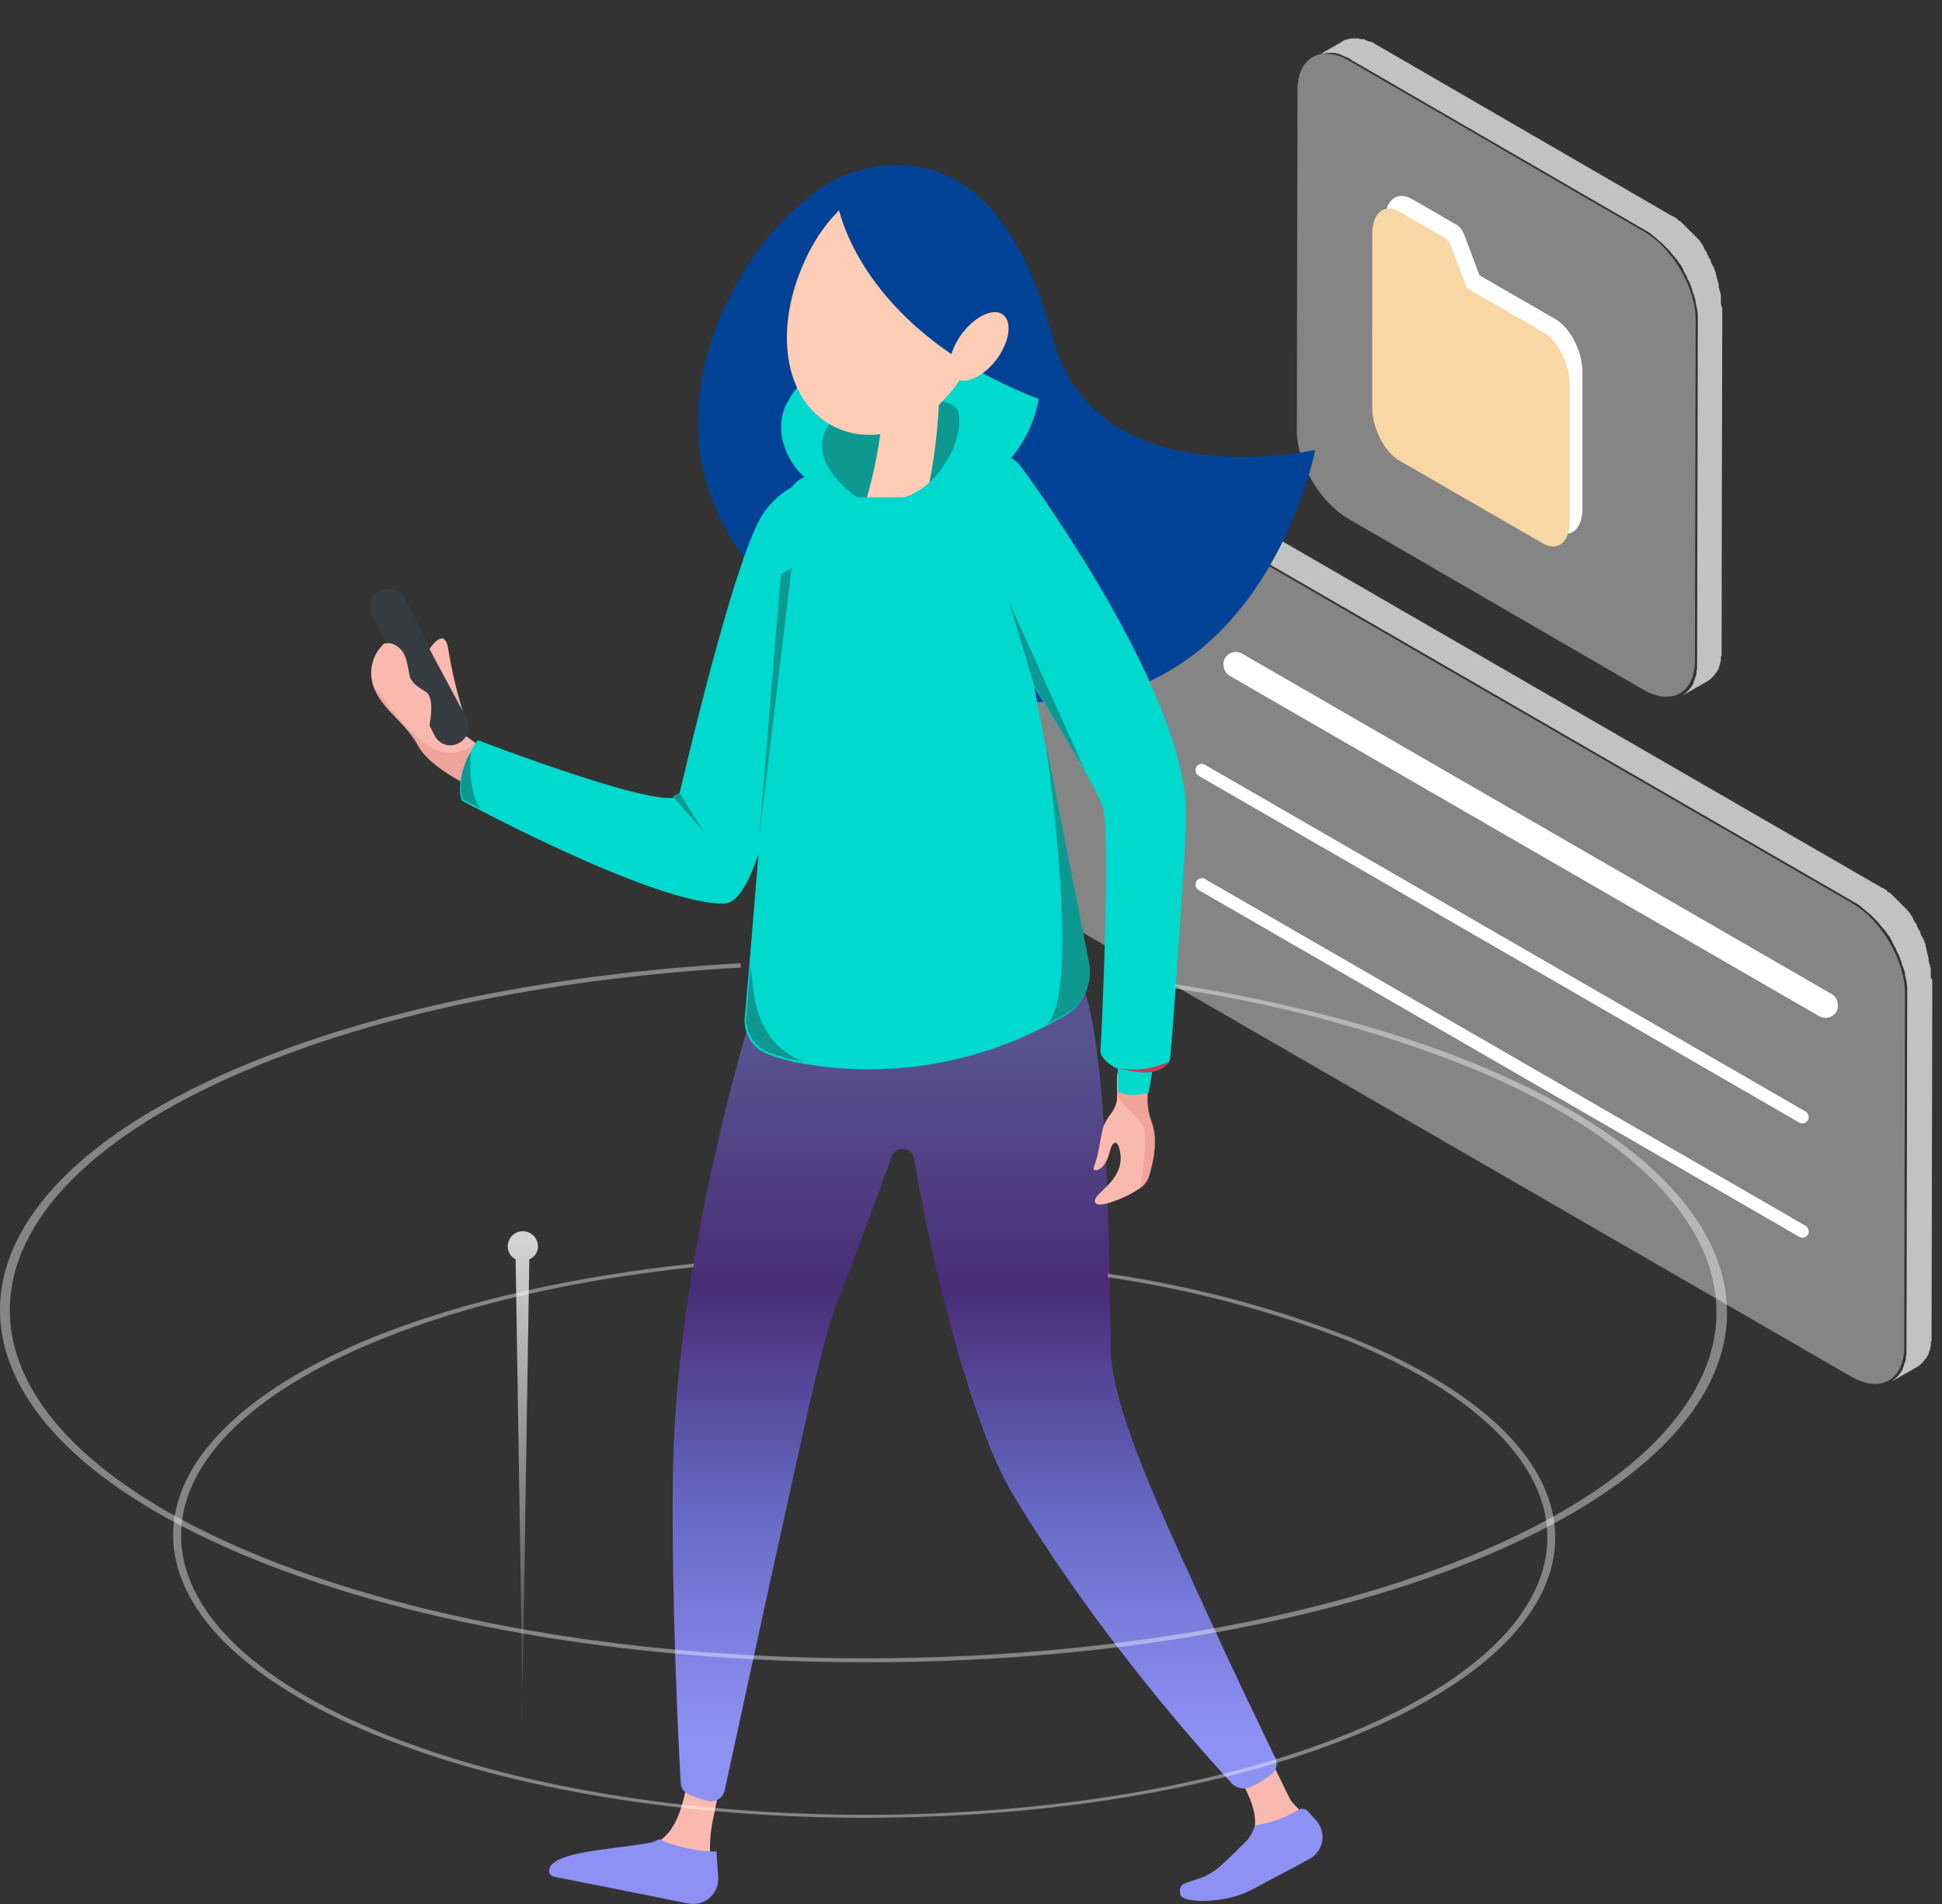 <svg width="153" height="150" viewBox="0 0 153 150" fill="none" xmlns="http://www.w3.org/2000/svg">
<rect x="0" y="0" width="153" height="150" fill="#333333" stroke="none"/>
<path opacity="0.7" fill-rule="evenodd" clip-rule="evenodd" d="M135.577 23.827V23.259C135.579 23.18 135.56 23.101 135.52 23.032C135.528 22.97 135.507 22.907 135.463 22.862C135.466 22.783 135.446 22.704 135.407 22.635V22.408C135.407 22.351 135.35 22.238 135.35 22.181C135.35 22.124 135.293 22.068 135.293 22.011C135.293 21.954 135.237 21.897 135.237 21.784C135.237 21.67 135.18 21.67 135.18 21.557V21.472C135.18 21.415 135.123 21.415 135.123 21.358C135.123 21.302 135.066 21.245 135.066 21.188C135.066 21.131 135.01 21.075 135.01 21.018C134.953 20.961 134.953 20.904 134.896 20.848C134.84 20.791 134.84 20.677 134.783 20.621V20.507C134.726 20.45 134.726 20.394 134.669 20.337C134.613 20.28 134.613 20.223 134.556 20.11C134.499 19.996 134.499 20.053 134.499 19.996V19.94C134.443 19.883 134.443 19.826 134.386 19.769C134.329 19.713 134.272 19.599 134.216 19.486V19.429C134.159 19.315 134.045 19.202 133.989 19.088C133.932 18.975 133.875 18.918 133.819 18.861L133.648 18.691L133.478 18.521L133.308 18.351L133.251 18.294L133.138 18.18L132.968 18.01L132.911 17.953L132.854 17.897L132.798 17.84L132.628 17.67L132.571 17.613L132.514 17.556L132.457 17.499C132.401 17.443 132.344 17.386 132.287 17.386C132.231 17.386 132.174 17.329 132.174 17.272C132.117 17.216 132.06 17.216 132.004 17.159C131.947 17.102 131.89 17.102 131.834 17.045H131.777L108.466 3.539C108.423 3.533 108.383 3.513 108.353 3.482C108.296 3.426 108.239 3.426 108.183 3.369C108.126 3.312 108.126 3.312 108.069 3.312H108.013C107.956 3.312 107.899 3.256 107.842 3.256C107.786 3.256 107.729 3.199 107.672 3.199C107.616 3.199 107.616 3.199 107.559 3.142C107.502 3.085 107.445 3.085 107.389 3.085H107.219C107.156 3.093 107.094 3.072 107.048 3.029H106.481C106.401 3.02 106.321 3.04 106.254 3.085H106.198C106.141 3.085 106.028 3.142 105.971 3.142C105.869 3.186 105.774 3.243 105.687 3.312L103.702 4.447C103.804 4.403 103.899 4.346 103.986 4.277C104.052 4.232 104.133 4.212 104.213 4.22H104.269C104.383 4.22 104.439 4.163 104.553 4.163H104.95C105.066 4.155 105.183 4.174 105.29 4.22H105.347C105.467 4.232 105.584 4.271 105.687 4.334C105.815 4.401 105.948 4.458 106.084 4.504C106.228 4.558 106.362 4.634 106.481 4.731L129.792 18.237C129.937 18.312 130.071 18.408 130.189 18.521C130.302 18.634 130.416 18.691 130.529 18.805L130.586 18.861C130.699 18.975 130.813 19.032 130.926 19.145L130.983 19.202L131.323 19.542L131.38 19.599C131.507 19.719 131.621 19.852 131.72 19.996C131.834 20.11 131.947 20.28 132.06 20.394C132.174 20.507 132.231 20.677 132.344 20.791C132.457 20.904 132.457 20.961 132.514 21.075C132.574 21.137 132.613 21.216 132.628 21.302C132.628 21.358 132.684 21.358 132.684 21.415C132.751 21.553 132.826 21.685 132.911 21.812V21.869C132.968 22.039 133.081 22.153 133.138 22.323C133.195 22.493 133.251 22.607 133.308 22.777V22.834C133.355 22.988 133.412 23.14 133.478 23.288V23.345C133.543 23.488 133.581 23.642 133.592 23.799V23.855C133.648 24.026 133.648 24.196 133.705 24.309C133.705 24.48 133.762 24.65 133.762 24.763V25.274L133.705 52.116V52.627C133.705 52.74 133.648 52.854 133.648 53.024V53.081C133.637 53.201 133.598 53.318 133.535 53.421V53.478C133.478 53.591 133.478 53.648 133.422 53.762V53.818C133.378 53.92 133.321 54.016 133.251 54.102C133.174 54.229 133.079 54.344 132.968 54.443L132.911 54.499C132.798 54.613 132.684 54.67 132.571 54.783L134.556 53.648C134.683 53.571 134.797 53.475 134.896 53.364L134.953 53.308C135.066 53.194 135.123 53.081 135.237 52.967C135.293 52.854 135.35 52.797 135.407 52.684V52.627C135.407 52.57 135.463 52.513 135.463 52.456C135.463 52.4 135.463 52.4 135.52 52.343V52.23C135.52 52.173 135.577 52.116 135.577 52.002V51.832C135.569 51.77 135.59 51.707 135.634 51.662V51.094L135.69 24.253C135.621 24.121 135.582 23.976 135.577 23.827Z" fill="white"/>
<g opacity="0.4">
<path fill-rule="evenodd" clip-rule="evenodd" d="M129.565 18.266C131.777 19.571 133.592 22.635 133.592 25.189L133.535 52.031C133.535 54.585 131.72 55.606 129.508 54.358L106.198 40.852C103.986 39.546 102.171 36.482 102.171 33.928L102.227 7.086C102.227 4.532 104.042 3.511 106.254 4.759L129.565 18.266Z" fill="white"/>
</g>
<path d="M122.55 41.807L111.235 35.276C110.672 34.951 110.132 34.33 109.735 33.549C109.337 32.768 109.113 31.891 109.113 31.111L109.115 17.393C109.115 16.614 109.339 15.995 109.737 15.674C110.134 15.352 110.674 15.354 111.237 15.678L114.773 17.719C114.889 17.787 115.004 17.893 115.107 18.028C115.209 18.164 115.297 18.325 115.361 18.496L116.565 21.694L122.552 25.149C123.114 25.474 123.654 26.095 124.052 26.876C124.45 27.657 124.673 28.534 124.673 29.313L124.672 40.092C124.672 40.871 124.448 41.49 124.05 41.812C123.652 42.133 123.112 42.132 122.55 41.807ZM111.237 17.638C111.049 17.53 110.869 17.529 110.737 17.637C110.604 17.744 110.529 17.95 110.529 18.21L110.528 31.928C110.528 32.188 110.602 32.48 110.735 32.74C110.867 33.001 111.047 33.208 111.235 33.316L122.55 39.847C122.738 39.955 122.917 39.956 123.05 39.849C123.183 39.742 123.257 39.535 123.257 39.275L123.259 28.497C123.259 28.237 123.184 27.945 123.051 27.684C122.919 27.424 122.739 27.217 122.551 27.109L116.187 23.435C116.07 23.368 115.956 23.262 115.853 23.126C115.75 22.991 115.663 22.83 115.598 22.659L114.394 19.461L111.237 17.638Z" fill="white"/>
<path d="M115.126 18.903L110.176 16.046L109.467 30.826L110.881 34.092L123.611 41.439L123.611 38.989L123.612 27.231L116.54 23.149L115.126 18.903Z" fill="white"/>
<path d="M121.55 42.807L110.235 36.276C109.672 35.951 109.132 35.33 108.735 34.549C108.337 33.768 108.113 32.891 108.113 32.111L108.115 18.393C108.115 17.614 108.339 16.995 108.737 16.674C109.134 16.352 109.674 16.354 110.237 16.678L113.773 18.719C113.889 18.787 114.004 18.893 114.107 19.028C114.209 19.164 114.297 19.325 114.361 19.496L115.565 22.694L121.552 26.149C122.114 26.474 122.654 27.095 123.052 27.876C123.45 28.657 123.673 29.534 123.673 30.313L123.672 41.092C123.672 41.871 123.448 42.49 123.05 42.812C122.652 43.133 122.112 43.132 121.55 42.807ZM110.237 18.638C110.049 18.53 109.869 18.529 109.737 18.637C109.604 18.744 109.529 18.95 109.529 19.21L109.528 32.928C109.528 33.188 109.602 33.48 109.735 33.74C109.867 34.001 110.047 34.208 110.235 34.316L121.55 40.847C121.738 40.955 121.917 40.956 122.05 40.849C122.183 40.742 122.257 40.535 122.257 40.275L122.259 29.497C122.259 29.237 122.184 28.945 122.051 28.684C121.919 28.424 121.739 28.217 121.551 28.109L115.187 24.435C115.07 24.368 114.956 24.262 114.853 24.126C114.75 23.991 114.663 23.83 114.598 23.659L113.394 20.461L110.237 18.638Z" fill="#F8D7A5"/>
<path d="M114.126 19.903L109.176 17.046L108.467 31.826L109.881 35.092L122.611 42.439L122.611 39.989L122.612 28.231L115.54 24.149L114.126 19.903Z" fill="#F8D7A5"/>
<path opacity="0.7" fill-rule="evenodd" clip-rule="evenodd" d="M152.115 76.926V76.345C152.117 76.263 152.097 76.183 152.057 76.112C152.064 76.048 152.043 75.984 151.998 75.938C152.001 75.856 151.981 75.776 151.94 75.705V75.467C151.94 75.409 151.882 75.293 151.882 75.235C151.882 75.177 151.824 75.118 151.824 75.06V75.002C151.824 74.944 151.766 74.886 151.766 74.77C151.766 74.653 151.708 74.653 151.708 74.537V74.421C151.702 74.377 151.681 74.336 151.65 74.305C151.65 74.247 151.592 74.189 151.592 74.13C151.586 74.086 151.565 74.046 151.534 74.014V73.956C151.476 73.898 151.476 73.84 151.418 73.782C151.359 73.724 151.359 73.666 151.301 73.549V73.433C151.243 73.375 151.243 73.317 151.185 73.259C151.127 73.201 151.127 73.142 151.069 73.026C151.011 72.91 151.011 72.968 151.011 72.91V72.852C150.953 72.794 150.953 72.736 150.895 72.678C150.837 72.62 150.779 72.503 150.72 72.387V72.329C150.662 72.213 150.546 72.096 150.488 71.98C150.43 71.922 150.372 71.806 150.314 71.748L150.14 71.573L149.965 71.399L149.791 71.225L149.675 71.108L149.5 70.934L149.442 70.876L149.384 70.818L149.326 70.76L149.152 70.585L149.094 70.527L149.036 70.469L148.978 70.411C148.92 70.353 148.861 70.295 148.803 70.295C148.745 70.295 148.687 70.237 148.687 70.179C148.629 70.121 148.571 70.121 148.513 70.062C148.455 70.004 148.397 70.004 148.339 69.946H148.281L83.513 32.525C83.469 32.519 83.428 32.498 83.396 32.467C83.338 32.409 83.28 32.409 83.222 32.351C83.164 32.292 83.164 32.292 83.106 32.292H83.048C82.99 32.292 82.932 32.234 82.874 32.234C82.815 32.234 82.757 32.176 82.699 32.176C82.641 32.176 82.641 32.176 82.583 32.118C82.525 32.06 82.467 32.06 82.409 32.06H82.234C82.171 32.068 82.107 32.046 82.06 32.002H81.479C81.397 31.993 81.315 32.014 81.247 32.06H81.189C81.131 32.06 81.014 32.118 80.956 32.118C80.852 32.163 80.755 32.222 80.666 32.292L78.633 33.455C78.737 33.41 78.835 33.351 78.923 33.281C78.991 33.234 79.074 33.214 79.156 33.222H79.214C79.33 33.222 79.388 33.164 79.504 33.164H79.911C80.03 33.155 80.15 33.175 80.259 33.222H80.317C80.441 33.234 80.56 33.274 80.666 33.339C80.797 33.407 80.933 33.465 81.073 33.513C81.22 33.568 81.357 33.647 81.479 33.745L146.253 71.172C146.402 71.249 146.539 71.347 146.66 71.463C146.776 71.579 146.892 71.637 147.008 71.754L147.066 71.812C147.183 71.928 147.299 71.986 147.415 72.102L147.473 72.16L147.822 72.509C147.952 72.632 148.069 72.768 148.17 72.916C148.286 73.032 148.403 73.206 148.519 73.323C148.635 73.439 148.693 73.613 148.809 73.73C148.925 73.846 148.925 73.904 148.983 74.02C149.045 74.084 149.085 74.165 149.1 74.252C149.1 74.311 149.158 74.311 149.158 74.369C149.226 74.51 149.303 74.646 149.39 74.776V74.834C149.448 75.008 149.564 75.124 149.622 75.299C149.681 75.473 149.739 75.589 149.797 75.763V75.822C149.845 75.98 149.903 76.135 149.971 76.287C150.037 76.433 150.076 76.591 150.087 76.751V76.81C150.145 76.984 150.145 77.158 150.203 77.275C150.203 77.449 150.261 77.623 150.261 77.74V78.263L150.203 106.1V106.623C150.203 106.74 150.145 106.856 150.145 107.03V107.088C150.133 107.212 150.094 107.331 150.029 107.437V107.495C149.971 107.611 149.971 107.669 149.913 107.786V107.844C149.868 107.948 149.809 108.046 149.739 108.134C149.66 108.264 149.562 108.382 149.448 108.483L149.39 108.541C149.274 108.657 149.158 108.716 149.042 108.832L151.075 107.669C151.205 107.59 151.322 107.492 151.423 107.379L151.481 107.321C151.598 107.204 151.656 107.088 151.772 106.972C151.83 106.856 151.888 106.798 151.946 106.681V106.623C151.946 106.565 152.004 106.507 152.004 106.449C152.004 106.391 152.004 106.391 152.062 106.333V106.217C152.062 106.158 152.12 106.1 152.12 105.984V105.81C152.113 105.746 152.134 105.682 152.179 105.635V105.054L152.237 77.216C152.115 77.042 152.115 76.984 152.115 76.926Z" fill="white"/>
<g opacity="0.4">
<path fill-rule="evenodd" clip-rule="evenodd" d="M145.957 71.171C148.222 72.508 150.081 75.647 150.081 78.262L150.023 106.099C150.023 108.715 148.164 109.761 145.898 108.482L81.125 71.055C78.859 69.719 77 66.58 77 63.965L77.058 36.127C77.058 33.512 78.917 32.466 81.183 33.745L145.957 71.171Z" fill="white"/>
</g>
<rect x="97" y="51" width="55.644" height="2" rx="1" transform="rotate(30 97 51)" fill="white"/>
<rect x="94.5" y="60" width="55.644" height="1" rx="0.5" transform="rotate(30 94.5 60)" fill="white"/>
<rect x="94.5" y="69" width="55.644" height="1" rx="0.5" transform="rotate(30 94.5 69)" fill="white"/>
<path fill-rule="evenodd" clip-rule="evenodd" d="M67.089 13.607C73.053 11.678 79.577 13.918 82.932 26.611C86.287 39.304 103.621 35.447 103.621 35.447C103.621 35.447 98.03 64.131 70.693 52.558C43.355 40.984 58.205 16.469 67.089 13.607Z" fill="#004396"/>
<path fill-rule="evenodd" clip-rule="evenodd" d="M39.624 60.805C39.614 60.999 39.575 61.19 39.511 61.373C39.354 61.771 39.037 62.084 38.637 62.235C38.237 62.387 37.792 62.362 37.412 62.167C37.072 61.997 36.675 61.77 36.278 61.543C34.973 60.805 33.555 59.841 32.988 58.819C31.854 56.776 30.323 56.095 29.528 54.336C29.472 54.223 29.472 54.166 29.415 54.052C28.998 52.838 29.357 51.493 30.323 50.648L35.03 56.776L37.469 58.535L39 59.614C39.397 59.879 39.632 60.328 39.624 60.805Z" fill="#FAB9AF"/>
<path fill-rule="evenodd" clip-rule="evenodd" d="M36.164 58.535C36.851 58.16 37.125 57.313 36.788 56.606L31.854 47.129C31.479 46.442 30.632 46.168 29.926 46.505C29.239 46.88 28.965 47.727 29.302 48.434L34.242 57.94C34.406 58.285 34.707 58.547 35.072 58.66C35.438 58.773 35.834 58.728 36.164 58.535Z" fill="#373C41"/>
<path fill-rule="evenodd" clip-rule="evenodd" d="M57.036 139.175L56.129 143.544C55.959 144.442 55.902 145.357 55.958 146.268L56.072 147.687C56.123 148.24 55.909 148.784 55.495 149.154C55.081 149.523 54.516 149.674 53.973 149.56C51.024 148.936 45.92 147.914 44.615 147.687C44.393 147.647 44.228 147.459 44.218 147.233C44.388 145.928 48.245 145.814 51.194 145.304C53.463 144.906 54.144 141.104 54.314 138.834C54.351 138.424 54.57 138.053 54.911 137.822C55.251 137.591 55.678 137.525 56.072 137.643C56.758 137.803 57.188 138.486 57.036 139.175Z" fill="#FAB9AF"/>
<path fill-rule="evenodd" clip-rule="evenodd" d="M51.138 145.19C51.413 145.13 51.68 145.035 51.932 144.906C53.365 145.525 54.907 145.853 56.469 145.871V146.268L56.582 147.857C56.633 148.481 56.387 149.092 55.918 149.505C55.449 149.919 54.812 150.086 54.2 149.957C50.854 149.276 45.126 148.141 43.651 147.857C43.424 147.801 43.197 147.574 43.254 147.347C43.424 145.899 47.791 145.758 51.138 145.19Z" fill="#8E91F4"/>
<path fill-rule="evenodd" clip-rule="evenodd" d="M99.233 136.82L101.558 141.587C101.657 141.798 101.792 141.989 101.955 142.155L103.317 143.573C103.713 143.995 103.888 144.579 103.787 145.149C103.687 145.718 103.323 146.207 102.806 146.467C102.806 146.467 100.764 147.602 98.666 148.681C96.567 149.759 93.505 149.645 93.448 149.078C93.221 147.716 94.639 148.567 96.511 146.865C97.135 146.297 97.758 145.673 98.326 145.049C99.914 143.346 97.758 139.998 96.284 138.182C96.046 137.872 95.965 137.47 96.065 137.092C96.165 136.714 96.434 136.404 96.794 136.253L97.305 136.082C98.041 135.807 98.868 136.123 99.233 136.82Z" fill="#FAB9AF"/>
<path fill-rule="evenodd" clip-rule="evenodd" d="M96.284 146.893C96.964 146.269 97.645 145.588 98.269 144.963C98.493 144.694 98.666 144.387 98.779 144.055C98.836 143.885 98.949 143.772 99.063 143.772C100.208 143.592 101.307 143.187 102.296 142.58C102.538 142.442 102.843 142.489 103.033 142.693L103.657 143.374C104.087 143.83 104.274 144.462 104.162 145.079C104.05 145.695 103.652 146.221 103.09 146.496C103.09 146.496 100.878 147.687 98.609 148.879C96.34 150.071 93.108 149.901 92.994 149.276C92.711 147.801 94.242 148.766 96.284 146.893Z" fill="#8E91F4"/>
<path fill-rule="evenodd" clip-rule="evenodd" d="M100.084 139.856C99.582 140.252 99.029 140.576 98.439 140.821C97.968 140.989 97.442 140.88 97.078 140.537C94.923 138.21 86.358 128.733 79.666 117.497C76.887 112.844 73.654 101.04 72.009 91.279C71.943 90.869 71.609 90.556 71.196 90.516C70.782 90.476 70.394 90.719 70.251 91.109C68.606 95.706 66.734 100.643 65.884 102.799C64.693 105.807 62.764 115.284 60.779 124.137C59.135 131.627 57.603 138.664 57.093 141.048C56.987 141.58 56.498 141.947 55.958 141.899C55.346 141.805 54.752 141.613 54.2 141.331C53.853 141.162 53.633 140.81 53.633 140.423C53.463 137.756 52.896 125.953 53.009 116.589C53.123 103.31 56.582 89.066 58.681 81.689C58.851 81.178 58.964 80.724 59.078 80.27C60.155 76.695 83.523 70.226 85.678 78.795C86.472 81.859 86.926 86.739 87.152 92.017C87.379 96.727 87.436 101.721 87.493 106.034C87.493 110.971 91.746 119.71 95.15 127.201C97.418 132.195 99.573 136.621 100.424 138.381C100.723 138.884 100.573 139.534 100.084 139.856Z" fill="url(#paint0_linear)"/>
<path fill-rule="evenodd" clip-rule="evenodd" d="M90.499 92.754C90.36 93.099 90.124 93.395 89.818 93.606C89.187 94.036 88.5 94.38 87.776 94.627C87.096 94.911 85.905 95.138 86.359 94.343C86.756 93.662 88.797 92.641 88.174 90.428C88.117 90.314 88.06 90.03 87.89 90.03C87.493 90.03 87.436 90.938 87.209 91.392C86.926 92.017 86.472 92.244 86.245 92.187C86.018 92.13 86.302 91.733 86.472 90.995C86.699 89.974 86.812 89.009 86.983 88.612C87.102 88.378 87.235 88.15 87.379 87.931C87.686 87.572 87.901 87.143 88.003 86.682V84.98C88.003 84.129 88.4 83.561 89.194 83.561C89.54 83.563 89.869 83.713 90.096 83.974C90.324 84.234 90.429 84.58 90.385 84.923V86.398C90.36 87.096 90.475 87.79 90.726 88.441C91.236 89.803 90.896 91.449 90.499 92.754Z" fill="#FAB9AF"/>
<path fill-rule="evenodd" clip-rule="evenodd" d="M93.448 64.21C93.448 64.607 93.448 65.175 93.391 65.856C93.165 71.02 92.257 82.88 92.2 83.334C92.174 83.522 92.095 83.699 91.974 83.845C91.646 84.156 91.229 84.354 90.782 84.413C90.612 85.434 90.499 86.058 90.499 86.058C90.097 86.197 89.676 86.273 89.251 86.285C88.839 86.273 88.433 86.177 88.06 86.002V84.186C87.516 83.984 87.056 83.604 86.755 83.107C86.709 82.981 86.69 82.845 86.699 82.71C86.755 82.313 87.55 65.572 86.869 63.529C86.476 62.564 86.002 61.633 85.451 60.748C84.43 58.933 83.012 56.549 81.481 54.109L82.388 58.819V58.933L85.735 75.9C86.08 77.542 85.323 79.218 83.863 80.043C83.409 80.27 82.956 80.554 82.388 80.838C76.496 83.903 69.759 84.94 63.218 83.788C62.29 83.628 61.378 83.381 60.496 83.051C59.291 82.594 58.546 81.382 58.681 80.1L59.021 76.241L59.758 67.275C58.964 69.658 58.057 71.19 57.036 71.19C51.478 71.247 36.391 63.075 36.391 63.075C35.824 61.543 36.902 59.33 37.639 58.308C37.639 58.308 53.123 64.267 53.52 62.565C54.824 57.06 57.887 44.519 59.872 40.886C60.461 39.843 61.324 38.979 62.367 38.39C62.803 37.81 63.461 37.439 64.182 37.368L77.794 35.325L77.851 35.495C78.773 35.525 79.647 35.912 80.29 36.574C80.233 36.46 93.505 54.222 93.448 64.21Z" fill="#00D9CD"/>
<path fill-rule="evenodd" clip-rule="evenodd" d="M33.839 51.129C33.839 51.129 35.03 49.257 35.313 51.129C35.584 52.779 35.963 54.41 36.448 56.01L33.839 51.129Z" fill="#FAB9AF"/>
<path fill-rule="evenodd" clip-rule="evenodd" d="M33.839 57.117C33.839 57.117 34.293 54.96 33.555 54.506C32.818 54.052 32.591 53.882 32.364 53.485C32.137 53.087 32.194 51.725 31.514 51.101C30.833 50.477 30.379 50.704 30.379 50.704C30.379 50.704 29.869 52.293 30.776 53.201C31.684 54.109 32.591 55.13 32.648 55.868C32.705 56.606 33.725 58.308 33.839 57.117Z" fill="#FAB9AF"/>
<path fill-rule="evenodd" clip-rule="evenodd" d="M62.084 31.637C62.538 30.672 63.502 29.48 65.884 28.629C67.763 27.914 69.79 27.68 71.782 27.948C71.782 27.948 73.995 28.118 78.645 27.267C81.368 26.756 82.332 28.913 81.821 31.523C81.789 31.614 81.77 31.71 81.765 31.807C81.238 34.163 79.891 36.255 77.965 37.709C77.349 38.162 76.683 38.543 75.98 38.843C72.576 40.886 69.174 41.454 67.642 40.319C67.221 40.008 66.823 39.667 66.451 39.297C65.079 38.904 63.842 38.138 62.878 37.084C60.95 34.758 61.517 32.431 62.084 31.637Z" fill="#00D9CD"/>
<path fill-rule="evenodd" clip-rule="evenodd" d="M67.529 39.213C67.529 39.213 63.445 36.489 65.203 33.595C66.961 30.7 74.959 30.927 75.469 32.346C75.979 33.765 74.732 38.021 71.272 39.213H67.529Z" fill="#0D9991"/>
<path fill-rule="evenodd" clip-rule="evenodd" d="M61.517 45.262L59.815 65.975L62.367 44.745L61.517 45.262Z" fill="#0D9991"/>
<path fill-rule="evenodd" clip-rule="evenodd" d="M81.481 54.002L79.496 47.419L85.508 60.755L81.481 54.002Z" fill="#0D9991"/>
<path fill-rule="evenodd" clip-rule="evenodd" d="M53.519 62.457L55.448 65.516L53.009 62.741L53.519 62.457Z" fill="#0D9991"/>
<path fill-rule="evenodd" clip-rule="evenodd" d="M92.143 83.618C92.143 83.618 89.988 84.696 87.946 84.072C89.648 84.639 91.349 84.753 92.143 83.618Z" fill="#C63C53"/>
<path fill-rule="evenodd" clip-rule="evenodd" d="M37.078 59.217C37.078 59.217 36.794 62.621 37.928 63.756L36.454 62.962C36.454 62.962 35.824 61.43 37.078 59.217Z" fill="#0D9991"/>
<path fill-rule="evenodd" clip-rule="evenodd" d="M85.791 75.787C86.137 77.428 85.379 79.105 83.92 79.93C83.466 80.157 83.012 80.44 82.445 80.724C85.167 78.341 82.615 60.351 82.445 58.819L85.791 75.787Z" fill="#0D9991"/>
<path fill-rule="evenodd" clip-rule="evenodd" d="M63.332 83.675C62.403 83.514 61.492 83.267 60.609 82.937C59.404 82.48 58.659 81.268 58.794 79.986L59.135 76.127C59.418 78.17 59.305 82.029 63.332 83.675Z" fill="#0D9991"/>
<path opacity="0.5" fill-rule="evenodd" clip-rule="evenodd" d="M90.499 92.754C90.36 93.099 90.124 93.394 89.818 93.605C90.102 92.205 90.235 90.778 90.215 89.349C90.045 87.817 87.947 87.079 88.003 85.944C88.769 86.304 89.646 86.345 90.442 86.058V86.398C90.416 87.095 90.532 87.79 90.782 88.441C91.236 89.803 90.896 91.449 90.499 92.754Z" fill="#E59289"/>
<path opacity="0.5" fill-rule="evenodd" clip-rule="evenodd" d="M37.469 58.507C36.839 59.422 36.431 60.471 36.278 61.571C34.973 60.834 33.555 59.869 32.988 58.847C31.854 56.805 30.323 56.124 29.529 54.364C29.642 54.364 29.812 54.421 29.982 54.705C30.323 55.329 33.158 59.018 34.86 59.245C35.797 59.429 36.767 59.155 37.469 58.507Z" fill="#E59289"/>
<path fill-rule="evenodd" clip-rule="evenodd" d="M42.382 98.192C42.382 97.534 41.849 97 41.191 97C40.533 97 40 97.534 40 98.192C39.997 98.623 40.239 99.019 40.624 99.213L41.191 135.305H41.134L41.702 99.213C42.117 99.045 42.387 98.64 42.382 98.192Z" fill="url(#paint1_linear)"/>
<path opacity="0.4" fill-rule="evenodd" clip-rule="evenodd" d="M115.986 83.715C109.123 80.935 101.126 78.892 92.562 77.53V77.87C100.385 79.027 108.052 81.064 115.419 83.942C141.735 94.611 141.848 111.976 115.702 122.645C89.556 133.314 46.905 133.314 20.588 122.645C-5.728 111.976 -5.841 94.611 20.305 83.942C30.968 79.573 44.409 77.019 58.362 76.225V75.884C44.182 76.678 30.571 79.289 19.738 83.715C-6.692 94.498 -6.579 112.09 20.078 122.872C46.735 133.654 89.839 133.654 116.326 122.872C142.813 112.09 142.586 94.498 115.986 83.715Z" fill="white"/>
<path opacity="0.4" fill-rule="evenodd" clip-rule="evenodd" d="M106.457 105.393C100.279 102.989 93.848 101.294 87.287 100.342V100.626C93.709 101.567 100.006 103.223 106.06 105.563C127.102 114.132 127.216 127.979 106.287 136.548C85.359 145.117 51.159 145.117 30.117 136.548C9.075 127.979 8.962 114.075 29.89 105.563C36.98 102.669 45.544 100.796 54.618 99.832L54.675 99.548C45.43 100.513 36.639 102.442 29.436 105.336C8.281 113.962 8.394 128.036 29.663 136.718C50.932 145.401 85.586 145.344 106.741 136.718C127.896 128.092 127.783 114.019 106.457 105.393Z" fill="white"/>
<path fill-rule="evenodd" clip-rule="evenodd" d="M68 40.899C67.994 41.688 68.234 42.447 68.666 43C69.978 41.598 71.413 40.406 72.942 39.449C73.005 39.266 73.043 39.07 73.053 38.87C73.591 36.364 73.908 33.787 73.998 31.188C74.055 29.536 73.096 28.124 71.832 28C70.669 28.036 69.724 29.237 69.666 30.754C69.546 33.526 69.116 36.26 68.389 38.87C68.33 39.153 68.237 39.423 68.111 39.667C68.111 40.101 68 40.536 68 40.899Z" fill="#FFCCB6"/>
<path fill-rule="evenodd" clip-rule="evenodd" d="M63.113 21.229C61 26.394 61.87 31.807 65.847 33.673C69.823 35.54 74.731 32.802 76.844 27.638C78.956 22.474 77.403 16.749 73.364 14.945C69.481 13.047 65.225 15.971 63.113 21.229Z" fill="#FFCCB6"/>
<path fill-rule="evenodd" clip-rule="evenodd" d="M66 16.125C66.06 16.375 67.754 26.062 82 31.5C82 31.5 83.123 17.875 70.5 13.5L66 16.125Z" fill="#004396"/>
<path fill-rule="evenodd" clip-rule="evenodd" d="M75.849 26.206C74.793 27.575 74.544 29.131 75.228 29.753C75.911 30.375 77.403 29.753 78.459 28.384C79.515 27.015 79.763 25.459 79.08 24.837C78.397 24.215 76.936 24.806 75.849 26.206Z" fill="#FFCCB6"/>
<path fill-rule="evenodd" clip-rule="evenodd" d="M67.515 39.183C67.515 39.183 66.696 38.637 65.95 37.774V42H66V45H73V42H74.95V35.613C74.289 37.078 73.08 38.555 71.258 39.183H67.515Z" fill="#00D9CD"/>
<defs>
<linearGradient id="paint0_linear" x1="54.033" y1="81.774" x2="54.033" y2="146.183" gradientUnits="userSpaceOnUse">
<stop stop-color="#585491"/>
<stop offset="0.307" stop-color="#492D77"/>
<stop offset="0.578" stop-color="#6669C4"/>
<stop offset="0.85" stop-color="#8E91F4"/>
<stop offset="1" stop-color="#8E91F4"/>
</linearGradient>
<linearGradient id="paint1_linear" x1="42.451" y1="137.552" x2="42.451" y2="97.023" gradientUnits="userSpaceOnUse">
<stop stop-color="white" stop-opacity="0.01"/>
<stop offset="1" stop-color="white" stop-opacity="0.8"/>
</linearGradient>
</defs>
</svg>

